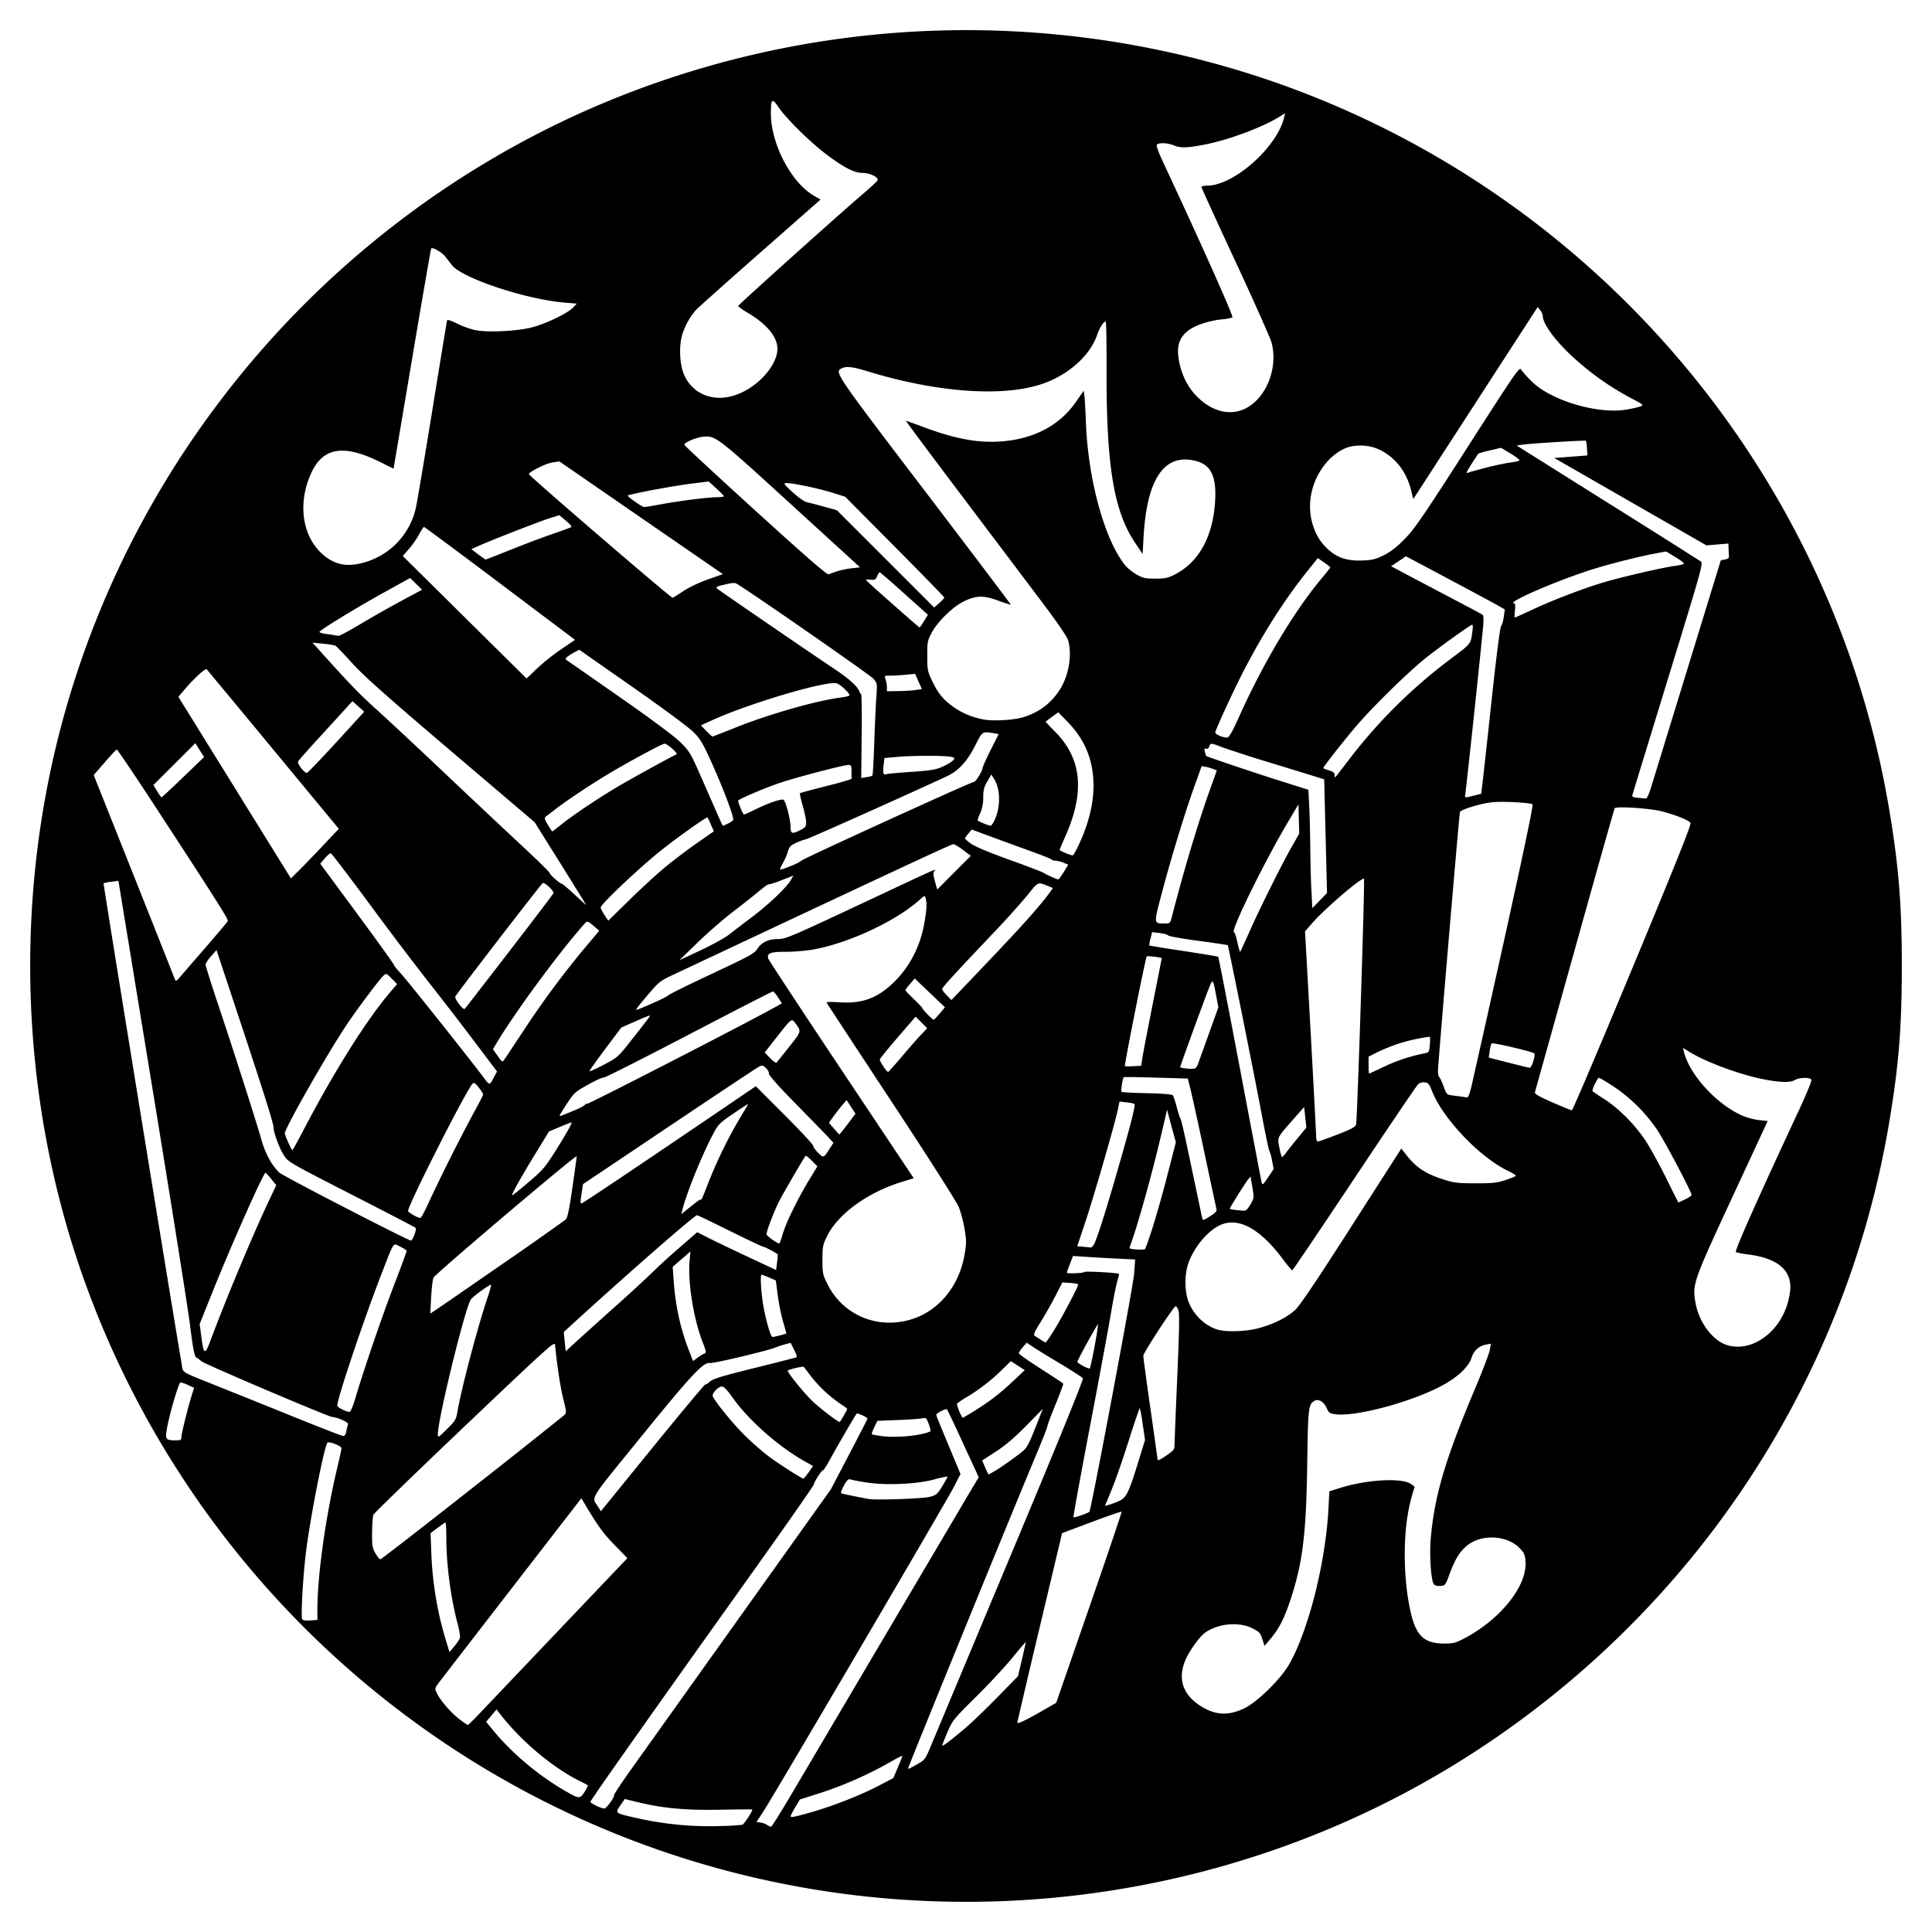 <svg xmlns="http://www.w3.org/2000/svg" width="64" height="64"><path d="M30.342 62.956A30.954 30.954 0 0 1 17.02 59.14 31.09 31.09 0 0 1 2.842 42.554C.925 37.274.492 31.442 1.602 25.88 3.556 16.098 10.213 7.775 19.35 3.69a31.135 31.135 0 0 1 23.23-.843C53.063 6.65 60.729 15.829 62.578 26.79 62.897 28.683 63 29.955 63 32s-.103 3.316-.422 5.207c-1.455 8.624-6.515 16.23-13.95 20.969-5.407 3.446-11.834 5.126-18.286 4.78zm-5.749-2.51c.055-.015.329-.434.329-.503 0-.008-.47-.005-1.046.006-1.15.023-1.9-.045-2.731-.245l-.45-.11-.145.211c-.174.253-.173.254.383.385 1.027.24 1.974.335 2.98.299a8.08 8.08 0 0 0 .68-.042zm1.609-.983l3.073-5.205 2.805-4.749.342-.574-.514-1.112a42.08 42.08 0 0 0-.533-1.133c-.044-.043-.375.13-.36.188.008.034.192.487.409 1.006l.394.944-.227.44c-.262.507-5.956 10.209-6.302 10.737l-.23.352.129.016c.07.008.171.045.224.082.052.037.114.06.138.052.023-.008.317-.477.652-1.044zm.69.564c.721-.206 1.612-.557 2.23-.88l.469-.245.15-.351c.081-.194.15-.366.152-.383.002-.018-.182.075-.407.205a12.58 12.58 0 0 1-2.45 1.066l-.537.17-.153.257a1.975 1.975 0 0 0-.155.291c-.003.06.1.041.701-.13zm-6.673-.32c.081-.113.135-.218.12-.234-.016-.015.263-.435.619-.932l3.607-5.057 2.96-4.151.602-1.15c.33-.632.606-1.167.61-1.188.01-.04-.335-.198-.36-.166-.055.069-.67 1.127-.85 1.46-.121.225-.237.41-.257.41-.05 0-.3.383-.307.47-.003.04-1.03 1.507-2.282 3.26-3.115 4.365-5.104 7.183-5.12 7.252-.011.052.33.221.46.228.028 0 .117-.09.198-.203zm-.83-.39c.055-.089.092-.168.083-.177a4.552 4.552 0 0 0-.275-.144c-.9-.45-1.942-1.328-2.63-2.217l-.119-.152-.172.205-.172.206.254.307c.619.75 1.5 1.487 2.376 1.988.472.27.478.27.655-.016zm11.012-.884c.234-.133.255-.162.432-.586.102-.245 1.286-3.074 2.632-6.286 1.579-3.77 2.432-5.863 2.407-5.902-.022-.034-.347-.245-.723-.47a32.391 32.391 0 0 1-.912-.559l-.228-.152-.13.152c-.072.084-.13.173-.13.199 0 .026.327.256.727.512.4.256.735.478.745.493.009.015-.105.323-.253.684-.148.361-.27.688-.272.727-.001.039-.175.482-.387.985-.714 1.7-3.87 9.426-4.215 10.315-.03.077-.012.071.307-.112zm1.56-1.175c.22-.185.706-.651 1.08-1.035l.681-.698.129-.546c.07-.3.128-.56.128-.577 0-.018-.194.206-.43.498-.238.292-.783.88-1.212 1.305-.758.751-.786.786-.954 1.181a4.936 4.936 0 0 0-.173.44c0 .042.26-.154.751-.568zm-16.093-.478l2.63-2.764 2.285-2.4-.43-.442c-.382-.394-.55-.626-1.016-1.41l-.079-.132-2.295 2.967c-1.262 1.632-2.356 3.05-2.431 3.15-.13.175-.133.188-.065.33.118.248.446.63.73.854.148.115.282.21.298.21.016 0 .184-.163.373-.363zm18.604-.076l.516-.296 1.094-3.156c.601-1.736 1.084-3.165 1.073-3.176-.01-.011-.46.144-.996.345l-.976.366-.742 3.12a424.233 424.233 0 0 0-.742 3.152c-.003.06.254-.057.773-.355zm6.76-.12c.423-.208 1.183-.953 1.463-1.435.644-1.107 1.222-3.395 1.313-5.195l.028-.552.357-.112c.873-.275 2.01-.342 2.339-.138.084.052.141.106.128.12-.013.012-.076.228-.14.479-.24.95-.249 2.393-.019 3.52.182.893.446 1.169 1.122 1.173.309.002.389-.017.651-.153 1.216-.628 2.117-1.747 2.06-2.555-.016-.239-.04-.293-.2-.457-.424-.434-1.284-.467-1.751-.067-.24.206-.392.457-.569.942-.13.356-.14.369-.295.383-.097.008-.184-.013-.217-.052-.1-.12-.157-.982-.103-1.564.133-1.424.483-2.595 1.485-4.971.24-.571.452-1.128.47-1.24l.032-.2-.152.03a.6.6 0 0 0-.48.42c-.101.343-.535.727-1.167 1.033-1.074.52-2.751.946-3.365.854-.172-.026-.211-.053-.267-.188-.089-.212-.27-.33-.399-.26-.214.114-.225.206-.252 2.066-.033 2.354-.15 3.302-.555 4.527-.206.623-.381.964-.669 1.305l-.19.227-.073-.227c-.064-.202-.098-.24-.326-.355-.448-.227-1.124-.167-1.565.138-.185.128-.534.614-.661.92-.25.6-.092 1.11.458 1.481.506.342.958.372 1.51.102zm-25.998-2.328c.014-.052-.017-.253-.069-.445-.231-.86-.38-1.978-.38-2.865 0-.281-.012-.511-.028-.511-.015 0-.132.08-.26.176l-.234.176.026.68c.037.971.201 1.953.478 2.858l.122.402.16-.188c.088-.103.171-.23.185-.283zm-4.72-.934c0-1.137.272-3.073.66-4.71.077-.319.138-.606.138-.639 0-.074-.417-.237-.465-.182-.106.12-.558 2.42-.709 3.606-.096.756-.175 2.115-.13 2.234.018.046.094.06.266.048l.24-.016v-.34zm5.116-4.016a311.538 311.538 0 0 0 3.062-2.428c.078-.077.077-.103-.031-.528-.095-.371-.22-1.195-.273-1.8-.012-.13-.2.039-2.993 2.694-1.639 1.56-2.999 2.878-3.022 2.93-.024.053-.045.318-.047.59-.004.44.008.513.11.691.063.11.136.2.164.199.027 0 1.391-1.057 3.03-2.348zm20.458.772c.058-.058 1.454-7.489 1.483-7.893l.033-.463-.628-.03a66.97 66.97 0 0 1-1.03-.06l-.401-.027-.103.267a3.764 3.764 0 0 0-.102.287c0 .04.556.018.571-.021.014-.037 1.116.023 1.155.062.009.008-.016.118-.055.243-.038.125-.136.619-.216 1.096-.08.477-.395 2.177-.7 3.776-.305 1.6-.545 2.924-.535 2.943.016.03.474-.126.528-.18zm-12.723-4.217c.014.013.08-.027.146-.09.097-.093.376-.179 1.458-.448a95.157 95.157 0 0 0 1.397-.354c.045-.015.03-.081-.058-.253l-.117-.232-.177.046a3.07 3.07 0 0 0-.341.113c-.246.102-2.056.531-2.15.51-.21-.05-.611.378-2.259 2.409-1.834 2.26-1.671 1.99-1.432 2.382l.072.118 1.718-2.113c.945-1.163 1.729-2.102 1.743-2.088zm13.683 3.872c.262-.112.334-.255.662-1.315l.22-.714-.075-.52a4.827 4.827 0 0 0-.096-.539c-.01-.01-.17.452-.353 1.029-.3.94-.49 1.472-.727 2.028l-.078.182.116-.03c.064-.015.213-.07.331-.12zm-6.24-.15c.21-.057.247-.089.413-.361.1-.164.176-.304.168-.312a3.627 3.627 0 0 0-.46.104c-.599.156-1.608.196-2.258.09a6.043 6.043 0 0 1-.52-.1c-.046-.018-.109.048-.195.206-.07.128-.11.243-.09.255.03.018.363.088.904.19.24.046 1.81-.01 2.038-.072zm-4.021-.81l.147-.209-.267-.15c-.88-.494-1.872-1.37-2.4-2.119-.189-.267-.285-.364-.36-.364-.103 0-.3.197-.3.3 0 .105.629.885 1.054 1.308.24.24.608.56.816.715.354.261 1.078.724 1.137.726.014 0 .092-.093.173-.208zm6.225-.079c.132-.08.413-.275.626-.434.421-.315.367-.224.817-1.362l.091-.229-.553.563c-.387.393-.69.65-1.005.855l-.452.293.098.23c.053.127.106.23.117.23.012 0 .129-.066.26-.146zm5.648-.493c.22-.152.247-.188.248-.34 0-.094.041-1.103.09-2.243.07-1.605.078-2.105.036-2.217-.03-.08-.07-.139-.088-.132-.085.03-1.072 1.546-1.072 1.645 0 .06.106.846.235 1.745.129.899.234 1.652.234 1.673 0 .069.065.042.317-.131zM6.01 47.6c0-.112.21-.958.349-1.402l.07-.225-.198-.09a1.193 1.193 0 0 0-.25-.091c-.058-.001-.357 1.012-.448 1.515-.067.373-.045.405.277.406.18.001.2-.01.2-.113zm9.15-.866c.131-.774.679-2.838 1.008-3.801.065-.192.11-.358.098-.37-.033-.032-.629.405-.678.497-.218.409-1.084 3.964-1.084 4.452 0 .123.013.115.301-.17.285-.282.304-.315.354-.608zm15.372.77a1.34 1.34 0 0 0 .288-.088c.016-.016-.009-.126-.054-.245-.08-.207-.09-.215-.23-.186-.08.017-.445.042-.809.056l-.662.026-.103.212c-.056.117-.093.22-.082.232.01.01.154.038.318.06.354.05.969.018 1.334-.067zm-19.058-.098a1.9 1.9 0 0 1 .055-.228c.023-.06-.336-.225-.522-.238-.137-.01-4.248-1.76-4.34-1.849a1.04 1.04 0 0 0-.16-.121c-.066-.038-.107-.244-.216-1.103-.074-.58-.637-4.123-1.251-7.872l-1.117-6.817-.235.032a1.24 1.24 0 0 0-.257.05c-.015.015 2.305 14.296 2.588 15.927.053.305-.085.222 1.234.75.465.185 1.563.627 2.44.982.878.355 1.63.648 1.673.65.052.003.087-.05.108-.163zm16.473-.505c.065-.112.119-.214.119-.227 0-.013-.1-.089-.223-.168a4.39 4.39 0 0 1-.982-.919l-.234-.308c-.024-.03-.532.092-.532.128.002.074.516.712.798.988.235.23.859.71.924.71.006 0 .064-.092.13-.204zm4.346-.172c.49-.303.843-.576 1.29-.999l.363-.341-.23-.15-.23-.15-.281.274a6.324 6.324 0 0 1-1.157.904 2.591 2.591 0 0 0-.345.228c-.024.038.152.468.19.468.013 0 .193-.105.4-.234zm-20.536-.364c.286-.968.895-2.75 1.289-3.775.234-.608.425-1.125.425-1.148 0-.023-.094-.088-.21-.144-.253-.123-.187-.22-.624.904-.573 1.472-1.465 4.126-1.465 4.359 0 .056.277.2.407.21.032.003.11-.177.178-.406zm24.513-1.817c.075-.413.119-.72.095-.68-.308.516-.695 1.236-.676 1.255.082.082.384.234.41.207.018-.017.095-.37.17-.782zm-12.936.29c.07-.024.064-.064-.06-.381-.301-.778-.494-1.987-.43-2.699l.028-.302-.294.255-.294.255.031.446c.06.84.219 1.576.5 2.306l.143.369.149-.11c.082-.061.184-.123.227-.138zm-16.339-.49c.495-1.327 1.377-3.435 1.9-4.544l.257-.544-.169-.206a1.578 1.578 0 0 0-.186-.206c-.068 0-1.105 2.327-1.728 3.878l-.455 1.133.052.391c.086.654.118.663.329.098zm13.304-.996a52.92 52.92 0 0 0 1.408-1.293c.078-.086.422-.4.765-.698l.623-.542.386.194c.212.107.8.389 1.307.627l.922.432.032-.255c.018-.141.025-.262.017-.269-.073-.059-.462-.264-.462-.243 0 .014-.489-.216-1.086-.512-.598-.296-1.1-.538-1.118-.538-.087 0-2.258 1.897-4.188 3.66l-.231.21.033.32.034.319.145-.136c.08-.076.716-.65 1.413-1.276zm37.885 1.107c.603-.306 1.008-.91 1.111-1.655.095-.69-.362-1.11-1.355-1.245a2.965 2.965 0 0 1-.436-.08c-.054-.028.677-1.673 2.093-4.712.239-.512.423-.96.409-.996-.034-.088-.39-.085-.545.004-.162.093-.477.086-1.028-.02-.801-.156-1.917-.568-2.481-.918l-.202-.125.033.133c.189.76 1.077 1.733 1.925 2.108.151.067.404.135.562.152l.287.03-1.172 2.525c-1.295 2.791-1.326 2.878-1.221 3.488.1.587.483 1.15.926 1.362.315.15.735.131 1.094-.051zm-23.268-.39c.247-.395.8-1.442.8-1.517 0-.02-.119-.044-.263-.053l-.262-.016-.234.457c-.129.25-.35.64-.491.864-.192.306-.241.418-.196.445.034.02.124.078.202.129.077.05.151.094.164.096.013.001.139-.18.28-.405zm-9.076.168c.114-.029.208-.06.208-.07 0-.009-.051-.194-.114-.411a6.807 6.807 0 0 1-.173-.867l-.06-.472-.222-.096a2.016 2.016 0 0 0-.25-.096c-.047 0-.026.483.04.92.073.488.256 1.145.32 1.145.023 0 .136-.024.25-.053zm15.816-.23c.503-.128.983-.364 1.248-.613.15-.141.695-.946 1.71-2.529l1.647-2.57.159-.247.179.226c.333.421.637.616 1.272.815.298.094.45.11 1.008.11.565 0 .705-.015.997-.11.187-.062.34-.126.34-.143 0-.017-.132-.097-.295-.177-.928-.457-2.13-1.727-2.48-2.619-.095-.242-.13-.283-.244-.296a.303.303 0 0 0-.221.064c-.048.044-1 1.45-2.114 3.123-1.115 1.674-2.04 3.044-2.056 3.044-.016 0-.166-.182-.333-.405-.743-.987-1.456-1.369-2.05-1.099-.411.186-.867.73-1.054 1.257-.134.377-.132.93.003 1.286.173.453.58.828 1.013.934.285.07.895.045 1.271-.05zm-11.623-.259c.98-.23 1.72-1.069 1.915-2.166.07-.392.07-.471.005-.867a4.185 4.185 0 0 0-.19-.726c-.066-.166-1.019-1.66-2.228-3.495a1011.013 1011.013 0 0 1-2.144-3.263c-.026-.044.066-.05.403-.029.755.05 1.242-.122 1.778-.627.549-.518.911-1.21 1.05-2.005.077-.442.088-.643.042-.812-.028-.105-.03-.104-.198.048-.783.707-2.371 1.447-3.544 1.651-.23.04-.633.073-.898.073-.508 0-.622.044-.575.223.012.046 1.101 1.703 2.42 3.68l2.4 3.598-.386.118c-1.131.346-2.12 1.06-2.48 1.792-.148.3-.158.353-.158.791 0 .436.01.493.155.786.484.99 1.547 1.486 2.633 1.23zm-13.441-1.841a111.094 111.094 0 0 0 2.146-1.506c.061-.057.117-.32.223-1.055.078-.538.142-1.008.142-1.043 0-.075-4.668 3.881-4.741 4.019-.027.05-.063.339-.079.641l-.03.55.137-.089c.076-.048 1.066-.731 2.202-1.517zm21.586-1.23a39.1 39.1 0 0 0 .496-1.759l.278-1.078-.09-.329c-.05-.18-.115-.424-.146-.54l-.055-.21-.198.844c-.322 1.373-.804 3.087-1.04 3.703-.02.053.03.071.224.082.138.008.264.004.281-.009.017-.013.13-.33.25-.704zm-1.93.528c.108-.21.436-1.255.851-2.71.39-1.362.52-1.888.48-1.928a1.104 1.104 0 0 0-.257-.049l-.236-.028-.058.276c-.094.457-.821 2.965-1.092 3.767l-.252.75.192.017c.105.01.217.021.249.026.031.004.087-.05.123-.12zm-10.324-.312c.109-.378.496-1.175.868-1.787l.285-.47-.184-.185c-.102-.102-.193-.176-.204-.164-.063.07-.75 1.249-.887 1.522-.172.344-.41.97-.41 1.077 0 .052.341.3.422.306.013 0 .063-.134.11-.3zm-12.197.012c.042-.107.06-.211.04-.231-.02-.02-.808-.431-1.75-.913-2.43-1.243-2.453-1.256-2.6-1.47-.142-.203-.355-.765-.356-.939-.001-.143-.3-1.088-1.183-3.753l-.706-2.128-.18.205c-.1.113-.182.237-.183.277 0 .039.189.64.422 1.337.514 1.537 1.261 3.87 1.433 4.479.127.447.328.816.586 1.074.105.104 4.26 2.25 4.369 2.255.016 0 .065-.086.108-.193zm26.57-.858c-.014-.053-.195-.899-.403-1.88-.208-.98-.417-1.93-.463-2.11l-.084-.329-1.053-.03c-.58-.017-1.061-.024-1.07-.014-.036.033-.1.46-.074.485.014.015.394.035.843.044.535.012.831.037.859.072.023.029.08.2.126.381.047.181.1.35.118.376.038.052.124.434.466 2.064.13.619.246 1.172.26 1.229.024.103.025.102.261-.044.188-.117.232-.167.213-.244zm-26.122-.155a61.716 61.716 0 0 1 1.52-3.034c.171-.307.31-.579.31-.603 0-.024-.066-.128-.147-.23-.12-.153-.158-.175-.206-.124-.215.226-2.134 4.016-2.134 4.213 0 .047.315.23.402.233.028.001.143-.204.255-.455zm8.909-.083c.067-.051.13-.083.14-.07.01.013.086-.156.17-.375a15.07 15.07 0 0 1 1.197-2.46c.105-.17.19-.319.19-.33 0-.01-.22.132-.49.317-.478.328-.495.346-.7.736-.363.696-.86 1.93-.988 2.458l-.032.135.195-.158c.107-.088.25-.2.318-.253zm18.337.091c.125-.211.125-.217.065-.57l-.061-.356-.088.108c-.095.118-.6.924-.6.959 0 .019.176.044.455.066.078.005.136-.047.23-.207zm-20.449-1.163c.895-.603 2.175-1.47 2.845-1.925l1.219-.829.952.951c.523.523.952.984.952 1.025 0 .04.074.144.164.232.184.178.173.183.405-.18l.1-.155-.159-.172c-.087-.094-.57-.59-1.073-1.103-.578-.587-.912-.962-.905-1.015.005-.045-.04-.13-.101-.187-.104-.097-.12-.1-.245-.034-.074.039-1.411.928-2.973 1.976l-2.84 1.905-.05.33c-.044.28-.042.324.015.302.037-.014.8-.519 1.694-1.121zm34.851.993c.117-.057.213-.122.213-.144 0-.102-.885-1.776-1.14-2.158a5.329 5.329 0 0 0-1.444-1.436c-.24-.158-.459-.287-.487-.287-.043 0-.214.343-.214.43 0 .016.163.13.363.255.494.307 1.064.881 1.416 1.426.158.245.461.799.674 1.23.212.433.39.786.396.786.006 0 .106-.046.223-.102zm-38.304-.577c.502-.43.537-.473 1.004-1.223.297-.478.452-.767.402-.75a8.945 8.945 0 0 0-.409.163l-.328.137-.427.696c-.498.812-.839 1.422-.794 1.422.018 0 .266-.2.552-.445zm24.619-.707a1.44 1.44 0 0 0-.09-.326c-.02-.026-.135-.575-.255-1.22-.202-1.09-1.101-5.57-1.122-5.592a27.62 27.62 0 0 0-.964-.14c-.526-.07-.979-.152-1.008-.18-.028-.03-.16-.065-.293-.081l-.24-.029-.054.214a.855.855 0 0 0-.04.229c.008.007.52.09 1.138.183.618.094 1.134.18 1.146.192.012.012.335 1.674.717 3.693.382 2.018.706 3.72.72 3.78.025.1.045.084.213-.167l.186-.277-.054-.279zm.476-.276c.064-.088.24-.307.39-.488l.271-.328-.037-.342-.037-.341-.37.42c-.537.611-.52.575-.448.935.033.168.072.305.087.305a.66.66 0 0 0 .144-.161zm-32.52-.81c.983-1.878 2.036-3.553 2.807-4.463l.252-.298-.178-.182c-.17-.174-.182-.179-.267-.102-.14.126-.877 1.11-1.239 1.654-.654.982-2.034 3.407-2.033 3.572 0 .073.219.556.251.556.012 0 .195-.331.407-.737zm34.21.224c.473-.185.592-.25.619-.339.038-.129.295-8.101.261-8.134-.064-.065-1.272.966-1.693 1.445l-.26.295.184 3.307c.1 1.818.183 3.385.184 3.482 0 .11.022.175.06.174.031-.001.322-.105.644-.23zm-16.224-.348l.259-.344-.146-.225-.147-.225-.142.165c-.079.091-.21.26-.294.376l-.15.21.166.194c.091.107.172.194.18.194.008 0 .13-.155.274-.345zm-9.051-.454c.195-.081.355-.168.355-.193 0-.025.021-.033.047-.017.037.023 5.165-2.61 6.204-3.186l.266-.148-.126-.197c-.069-.108-.147-.197-.173-.197-.026 0-1.293.65-2.815 1.445-1.523.794-2.78 1.429-2.794 1.409-.014-.02-.235.08-.493.222-.443.244-.48.276-.702.614-.13.197-.243.379-.253.405-.02.053-.017.051.484-.157zm35.052-4.725c1.424-3.428 1.951-4.745 1.92-4.796-.056-.09-.478-.26-.944-.382-.396-.104-1.523-.178-1.57-.103-.014.024-.61 2.133-1.322 4.686l-1.318 4.717c-.017.057.115.135.577.338.33.145.62.264.646.264.026 0 .93-2.125 2.01-4.724zm-5.323 3.87c1.295-5.748 2.055-9.256 2.01-9.283-.087-.054-.92-.101-1.288-.073-.367.027-1.089.241-1.118.331-.025.076-.728 8.368-.728 8.577.001.095.02.184.041.198.022.014.087.15.143.305.1.273.107.281.3.306a18.845 18.845 0 0 1 .487.067c.033.004.095-.172.153-.427zm-32.38-.27l.086-.163-.804-1.066c-.443-.587-1.1-1.438-1.461-1.893a121.552 121.552 0 0 1-1.924-2.543c-.697-.943-1.289-1.72-1.314-1.726-.026-.007-.116.068-.2.166l-.153.178 1.22 1.654c.672.91 1.22 1.673 1.22 1.697 0 .024.104.153.23.287.2.213 2.34 2.902 2.77 3.481.172.232.17.232.33-.071zm29.48-.326c.418-.2.864-.345 1.362-.445.113-.023.127-.049.144-.272a1.36 1.36 0 0 0 .006-.265c-.008-.01-.198.018-.422.063a5.465 5.465 0 0 0-1.342.455l-.27.135v.281c0 .155.008.28.017.28.01 0 .237-.104.505-.232zm-24.934-.885c.62-.789.632-.806.588-.803-.022.002-.24.091-.485.2l-.446.196-.528.704c-.29.387-.527.72-.528.741 0 .02.212-.074.472-.211.467-.246.476-.254.927-.827zm8.971.532c.24-.284.523-.606.629-.716l.19-.2-.191-.192-.192-.192-.593.687c-.326.379-.593.708-.593.733 0 .075.237.426.277.41.02-.008.233-.247.473-.53zm9.794.258l.365-1.016.306-.852-.074-.391c-.107-.562-.107-.563-.233-.257-.12.293-.959 2.594-.959 2.63 0 .026.27.062.421.055.088-.004.13-.045.174-.17zm11.104-.083c.036-.122.053-.237.038-.254-.051-.06-1.379-.372-1.416-.334-.02.02-.05.134-.067.253l-.032.216.65.166c.357.091.674.169.705.171.031.003.086-.095.122-.218zm-12.951-.105c.021-.142.175-.94.34-1.774.166-.834.302-1.523.302-1.532 0-.026-.473-.083-.496-.06-.04.04-.724 3.472-.724 3.632 0 .011.121.014.27.006l.27-.014.038-.258zm-11.7-.37c.417-.527.413-.507.19-.8-.11-.146-.115-.142-.614.494l-.387.494.18.185c.1.101.195.169.213.15.018-.02.206-.255.418-.522zm-8.803-.53a29.583 29.583 0 0 1 2.025-2.737l.487-.58-.196-.168c-.155-.132-.207-.155-.25-.108-.774.852-2.243 2.832-2.902 3.912l-.175.288.155.22c.144.204.16.214.217.135.033-.047.32-.48.64-.963zm13.79-.574l.173-.207-.5-.477-.5-.477-.154.18a1.182 1.182 0 0 0-.156.208c-.001.015.129.152.289.305.16.152.28.28.27.286-.026.012.34.39.377.39.015 0 .106-.094.2-.208zm-14.26-2.057c.792-1.026 1.45-1.894 1.464-1.928.027-.072-.294-.373-.356-.335-.057.035-2.866 3.681-2.895 3.759-.03.077.265.46.314.408.02-.021.683-.878 1.474-1.904zm4.74 1.72c.271-.117.514-.24.54-.272.027-.032.675-.352 1.44-.71 1.25-.586 1.402-.669 1.499-.822.137-.218.367-.326.693-.326.239 0 .436-.083 2.668-1.13 2.744-1.288 2.568-1.21 2.498-1.118-.04.05-.033.135.024.337l.076.27.556-.558.557-.557-.256-.194c-.141-.106-.287-.193-.324-.193-.06 0-1.766.794-7.386 3.436l-1.924.904c-.39.183-.451.231-.778.615-.363.427-.443.534-.399.534.014 0 .247-.097.517-.215zm11.451-1.73c.872-.918 1.452-1.575 1.71-1.937l.108-.153-.156-.064c-.348-.142-.325-.152-.67.282a27.9 27.9 0 0 1-1.159 1.286c-1.313 1.384-1.683 1.789-1.683 1.844 0 .027.069.12.153.207l.152.157.306-.319c.168-.175.726-.761 1.239-1.302zm-26.213-.164c.37-.426.684-.8.697-.832.024-.06-.266-.52-2.316-3.663-.728-1.117-1.341-2.026-1.362-2.02-.021.007-.201.2-.4.43l-.361.416.086.219L4.52 29.23c.682 1.716 1.255 3.16 1.273 3.209.028.078.053.064.207-.116.096-.113.478-.554.848-.98zm17.3-.38c.13-.103.478-.37.775-.593.554-.418 1.133-.971 1.279-1.223l.082-.142-.396.155c-.217.086-.406.145-.419.133-.012-.013-.158.089-.323.227-.164.138-.559.45-.877.693-.317.244-.844.703-1.17 1.02l-.593.577.704-.33c.387-.183.81-.416.938-.518zm17.27-.16c.353-.79 1.081-2.246 1.408-2.814l.214-.374-.013-.486-.013-.485-.39.66c-.743 1.256-1.847 3.506-1.75 3.566.026.016.07.134.098.262.064.293.099.409.117.39.008-.01.156-.333.33-.72zm-2.603-.411c.404-1.571.86-3.094 1.28-4.271l.215-.6-.126-.049c-.157-.06-.385-.107-.385-.08 0 .012-.096.284-.213.605-.302.827-.766 2.338-1.077 3.51-.295 1.109-.297 1.082.057 1.084.193 0 .198-.004.249-.2zm-16.802-1.647c.271-.226.75-.59 1.064-.809l.572-.398-.097-.22a3.088 3.088 0 0 0-.11-.238c-.03-.033-1.003.659-1.593 1.132-.692.556-1.948 1.745-1.948 1.845 0 .037.056.152.125.255l.124.188.685-.672c.377-.37.907-.858 1.178-1.083zm21.9-1.045l-.046-1.882-.168-.054c-.093-.03-.792-.245-1.553-.478a42.833 42.833 0 0 1-1.674-.538c-.352-.14-.377-.14-.416-.017-.02.062-.056.087-.102.07-.057-.022-.065-.003-.039.102a.783.783 0 0 0 .044.14c.026.027 1.755.608 2.539.853l.844.266.03.56c.015.31.03.933.034 1.387.004.454.02 1.084.038 1.4l.03.574.243-.25.243-.25-.046-1.883zm-25.343.91l-.858-1.373-2.765-2.352c-2.14-1.822-2.88-2.478-3.27-2.907-.277-.305-.53-.569-.563-.587-.033-.018-.218-.049-.41-.068l-.352-.035.334.371c.946 1.05 1.219 1.331 1.8 1.856.35.314 1.363 1.26 2.253 2.103.89.843 2.036 1.92 2.546 2.393.51.474.927.884.928.912 0 .053.342.353.406.357.022.001.208.16.414.351.207.192.38.35.385.35.005 0-.377-.617-.848-1.372zm16.667.28l.152-.246-.153-.064a.986.986 0 0 0-.278-.07c-.068-.004-.117-.017-.11-.03.01-.014-.326-.148-.743-.299-.417-.15-1.019-.37-1.337-.488l-.578-.214-.112.137a.767.767 0 0 0-.112.16c0 .014.09.09.2.172.128.093.595.289 1.278.535.592.212 1.105.41 1.141.438.056.044.398.196.475.211.014.003.093-.106.177-.241zm-24.574-.84l.561-.595-2.166-2.619a817.104 817.104 0 0 0-2.208-2.663c-.045-.048-.42.296-.753.689l-.187.222 1.863 3.006 1.864 3.007.232-.226c.128-.125.485-.494.794-.821zm15.53.64c.166-.064.323-.144.349-.177.05-.064 5.642-2.616 5.728-2.614.057.001.276-.36.284-.468.003-.039.123-.305.267-.592l.262-.522-.173-.03c-.37-.06-.367-.062-.601.404-.265.526-.552.84-.933 1.019-1.206.564-4.577 2.072-4.67 2.09a1.892 1.892 0 0 0-.334.121c-.184.085-.226.13-.274.295a2.179 2.179 0 0 1-.172.393c-.064.11-.097.2-.075.2.022 0 .176-.053.342-.118zm9.539-.695c.358-.754.526-1.499.488-2.16-.044-.762-.322-1.382-.868-1.938l-.294-.3-.21.15c-.116.084-.21.157-.21.162 0 .006.142.156.317.333.896.905.993 2.02.308 3.529-.086.19-.157.362-.157.383 0 .031.329.17.43.182.018.002.106-.151.196-.34zm-9.212-.5c.161-.083.186-.117.186-.254 0-.086-.051-.334-.114-.55-.062-.215-.103-.402-.09-.415.013-.013.404-.118.87-.235.465-.116.843-.227.84-.246a4.12 4.12 0 0 1-.004-.247c0-.177-.015-.21-.09-.21-.17 0-1.782.423-2.324.61-.5.172-1.34.532-1.34.574 0 .081.159.457.193.457.024 0 .165-.06.312-.134.492-.245.948-.402 1.003-.347.077.077.228.665.228.89 0 .235.048.25.33.106zm-7.895-.205c.372-.297 1.112-.794 1.783-1.197.396-.239 1.828-1.028 2.004-1.105.06-.026-.305-.353-.395-.354-.075 0-1.16.584-1.857 1-.584.35-1.366.87-1.735 1.153l-.344.265c-.054.041-.043.087.068.27.073.12.14.22.147.22.008 0 .156-.113.33-.252zm5.492-.009a.618.618 0 0 0 .171-.113c.041-.066-.292-.961-.677-1.823-.32-.715-.396-.847-.63-1.085-.16-.163-.977-.768-2.03-1.505l-1.764-1.233-.147.08c-.248.136-.34.217-.284.254.028.018.82.57 1.76 1.226 1.098.767 1.822 1.306 2.028 1.51.313.31.328.336.788 1.387.628 1.434.602 1.375.62 1.375.01 0 .084-.033.165-.073zm8.81-.071c.22-.427.227-1.047.014-1.39l-.1-.163-.134.227c-.109.185-.134.283-.135.532a1.27 1.27 0 0 1-.095.51 1.375 1.375 0 0 0-.093.242c0 .032.33.172.433.183.02.002.068-.062.11-.141zm21.77-1.134l1.214-3.952 1.095-3.565.137-.024c.076-.014.135-.05.132-.083a9.045 9.045 0 0 1-.011-.252l-.007-.194-.364.03-.365.03-2.52-1.447-2.52-1.448.55-.042.55-.042-.017-.235a1.222 1.222 0 0 0-.033-.251c-.021-.022-1.808.087-2.086.127l-.211.03 3.003 1.886a425.243 425.243 0 0 1 3.094 1.952c.087.065.05.198-1.075 3.861-.64 2.087-1.174 3.83-1.186 3.874-.017.064.02.083.183.098.113.01.23.021.262.026.033.005.106-.154.176-.379zm-48.628-.33l.692-.667-.145-.23-.145-.23-.694.694-.694.692.123.204c.068.112.135.204.148.203.012 0 .334-.3.715-.667zm42.764.608l.235-.06.053-.444c.03-.243.165-1.477.301-2.741.15-1.394.27-2.326.305-2.37.032-.038.072-.177.09-.31l.032-.24-.203-.117c-.178-.103-1.318-.714-2.647-1.419l-.426-.225-.245.165-.245.165.976.517 1.492.786c.284.148.538.286.565.307.03.024.036.169.014.404a450.31 450.31 0 0 1-.588 5.539c-.028.122-.02.123.291.043zM28.9 25.692c.014-.014.041-.506.061-1.093.02-.587.051-1.27.07-1.515.031-.44.03-.45-.095-.598-.095-.113-3.657-2.592-4.484-3.121-.107-.069-.145-.069-.439-.002-.265.06-.31.084-.258.134.062.058 3.036 2.097 3.936 2.697.442.296.727.558.777.715.015.046.041.083.059.083.017 0 .025.625.017 1.39l-.015 1.39.173-.027a.667.667 0 0 0 .198-.053zm15.708-.425a17.201 17.201 0 0 1 3.414-3.415c.737-.554.694-.499.758-.983.012-.097.008-.176-.01-.175-.058.002-1.103.752-1.557 1.117-.62.5-1.8 1.662-2.341 2.306-.439.523-1.038 1.289-1.038 1.327 0 .01.085.044.188.075.144.043.188.08.188.158 0 .118-.017.135.398-.41zm-14.417.302c.643-.044.803-.07 1.029-.17.147-.066.302-.158.345-.206.074-.081.071-.088-.054-.12-.188-.046-1.228-.048-1.761-.002l-.452.04-.028.237c-.03.263-.008.337.093.298.037-.014.41-.049.828-.077zm-19.049-.982l.924-1.009-.195-.176-.195-.176-.267.293-.89.974c-.343.374-.634.706-.647.738-.029.07.222.386.295.373.028-.005.467-.463.975-1.017zm29.894-.821c.807-1.803 1.833-3.52 2.762-4.626.149-.178.27-.332.27-.344 0-.012-.093-.086-.207-.165l-.207-.142-.348.433c-.747.933-1.458 2.045-2.104 3.294-.324.627-.91 1.895-.945 2.044-.015.063.27.185.4.171.06-.006.168-.196.379-.665zm-16.659.331c1.115-.445 2.68-.89 3.476-.99.144-.018.272-.05.285-.07.033-.054-.301-.37-.423-.401-.355-.09-2.907.667-4.126 1.223l-.371.169.18.185c.1.102.191.186.203.186.011 0 .36-.136.776-.302zm9.508-.335c.526-.157.93-.459 1.223-.916.298-.463.415-1.166.273-1.64-.036-.12-.361-.594-.86-1.256l-2.668-3.538c-1.027-1.36-1.856-2.474-1.844-2.474.012 0 .271.093.576.207 1.038.388 1.788.53 2.55.48 1.1-.073 1.97-.53 2.516-1.323l.246-.358.024.157c.013.086.035.473.05.86.067 1.906.614 3.91 1.298 4.761.079.097.252.238.386.312.21.116.292.134.618.134.319 0 .414-.02.634-.131.81-.413 1.28-1.269 1.346-2.45.048-.845-.153-1.22-.715-1.336-.993-.206-1.55.646-1.656 2.54l-.031.56-.248-.368c-.705-1.045-.955-2.552-.947-5.703.003-.874-.009-1.601-.025-1.618-.048-.048-.203.183-.285.426-.228.676-.93 1.313-1.778 1.614-1.304.464-3.518.31-5.85-.408-.477-.147-.694-.17-.843-.09-.233.124-.21.158 2.764 4.062 1.57 2.06 2.85 3.754 2.843 3.763-.007.009-.196-.052-.422-.135-.482-.177-.726-.171-1.137.03-.354.173-.851.655-1.046 1.014-.153.282-.16.316-.16.787 0 .457.011.516.15.809.2.422.36.623.685.862.295.217.657.37 1.035.439.325.058.98.021 1.298-.073zm-3.563-.904l.215-.03-.111-.253-.111-.253-.315.03c-.173.016-.404.03-.513.03-.194 0-.197.003-.153.12a.87.87 0 0 1 .046.258v.138l.364-.004c.2-.003.46-.018.578-.035zm-12.53-.714c.19-.182.55-.47.801-.64l.456-.308-2.484-1.87c-1.367-1.028-2.5-1.87-2.52-1.87-.018 0-.092.112-.164.249a2.954 2.954 0 0 1-.334.48l-.205.233 2.047 2.026 2.052 2.03c.003 0 .16-.147.35-.33zM11.91 20.69a40.2 40.2 0 0 1 1.351-.767l.722-.388-.199-.194-.198-.195-.914.507c-.881.488-2.038 1.196-2.088 1.276-.013.022.077.053.2.069.123.016.255.036.294.044.039.009.1.018.136.02.036.004.35-.164.696-.372zm18.7-.116l.128-.21-.784-.703c-.431-.387-.797-.704-.814-.704-.017 0-.055.06-.084.131-.049.117-.074.13-.23.113-.118-.013-.158-.004-.126.029.13.134 1.74 1.556 1.76 1.555.012 0 .08-.096.15-.211zm20.127-.367c.71-.334 1.763-.735 2.464-.938.63-.182 1.924-.478 2.308-.527.136-.017.258-.049.27-.07.013-.02-.114-.12-.283-.22l-.306-.184-.34.064c-.55.103-1.473.334-2.052.514-1.214.378-2.975 1.143-2.63 1.143.025 0 .032.098.016.235-.015.129-.017.234-.005.234.013 0 .264-.113.558-.251zm-19.456-.411c0-.02-.74-.779-1.643-1.688l-1.642-1.654-.421-.132c-.448-.141-1.306-.321-1.518-.318-.117.001-.102.024.202.303.188.172.389.313.47.33.077.015.333.082.567.147l.427.118 1.612 1.611 1.611 1.611.167-.146c.092-.081.168-.163.168-.182zm-8.649-.212c.192-.127.534-.29.822-.392l.493-.173-2.708-1.866-2.707-1.867-.216.03c-.22.03-.766.298-.796.39-.015.044 4.695 4.096 4.761 4.096.013 0 .171-.098.351-.218zm5.087-.657a2.74 2.74 0 0 1 .482-.1l.289-.034-2.302-2.102c-2.468-2.254-2.487-2.268-2.917-2.22-.23.026-.602.188-.602.263 0 .023 1.06 1.006 2.354 2.182 1.705 1.55 2.374 2.131 2.428 2.109a7.98 7.98 0 0 1 .268-.098zm-15.724-.276a2.43 2.43 0 0 0 1.776-1.805c.04-.168.286-1.624.547-3.237.26-1.612.482-2.958.492-2.99.013-.04.118-.007.337.103.175.088.452.186.615.217.415.08 1.384.03 1.862-.095.46-.12 1.174-.463 1.352-.649l.131-.137-.39-.032c-1.296-.107-3.414-.811-3.751-1.248-.06-.079-.162-.209-.226-.29-.107-.135-.407-.306-.455-.258-.012.012-.275 1.528-.585 3.369l-.614 3.638-.05.29-.404-.203c-1.235-.62-1.93-.515-2.324.35-.483 1.059-.277 2.215.497 2.784.348.256.713.315 1.19.193zm33.84-.256c.234-.115.425-.263.697-.54.327-.333.6-.73 2.087-3.048 1.667-2.598 1.712-2.662 1.78-2.553.038.062.19.232.337.378.634.632 2.181 1.095 3.132.938.182-.03.39-.077.462-.104.128-.049.122-.055-.31-.282a9.132 9.132 0 0 1-1.7-1.166c-.68-.577-1.212-1.255-1.212-1.545a.388.388 0 0 0-.086-.196l-.085-.106-2.06 3.181-2.06 3.18-.076-.304c-.156-.618-.537-1.098-1.066-1.342-.348-.16-.82-.17-1.137-.025-.572.263-1.024.917-1.122 1.626-.08.576.091 1.185.44 1.572.35.387.708.53 1.276.508.322-.012.433-.04.704-.172zm-28.92-.183a34.844 34.844 0 0 1 1.39-.524c.323-.11.602-.213.621-.23.02-.016-.062-.111-.182-.21l-.216-.182-.335.106c-.34.108-1.865.702-2.324.906l-.254.113.225.172c.124.095.236.172.248.172.012 0 .384-.145.826-.323zm4.983-1.507c.64-.118 1.564-.234 1.86-.234.124 0 .223-.016.22-.035-.003-.02-.117-.137-.254-.261l-.248-.226-.58.073c-.66.083-2.104.357-2.103.398 0 .04.482.375.541.377.028.001.281-.04.564-.092zm27.356-1.22c.284-.072.638-.146.787-.164.149-.019.28-.05.293-.07.012-.02-.12-.122-.294-.227l-.316-.19-.366.086a3.084 3.084 0 0 0-.38.103c-.06.075-.308.462-.356.552-.054.102-.051.11.029.077.048-.019.32-.094.603-.166zm-8.024-1.94c.704-.328 1.117-1.338.894-2.191-.037-.142-.575-1.352-1.196-2.688-.622-1.336-1.13-2.45-1.13-2.473 0-.023.09-.043.2-.044.885-.007 2.311-1.278 2.542-2.266l.03-.133-.2.125c-.565.35-1.68.763-2.482.918-.563.11-.789.114-1.012.02-.21-.087-.527-.092-.559-.009-.013.034.075.271.194.528 1.284 2.748 2.36 5.156 2.315 5.184a1.584 1.584 0 0 1-.351.063c-.412.042-.858.187-1.09.355-.334.242-.427.554-.319 1.073.093.445.286.822.57 1.113.491.504 1.085.663 1.594.426zm-16.982-.423c.71-.19 1.41-.873 1.498-1.464.064-.423-.282-.884-.973-1.294-.176-.104-.32-.207-.32-.228 0-.037 3.353-3.047 4.184-3.756.223-.19.418-.374.433-.407.044-.098-.251-.245-.495-.245-.278 0-.618-.175-1.213-.624-.53-.4-1.31-1.17-1.57-1.55-.215-.314-.252-.288-.256.18-.009 1.021.674 2.326 1.444 2.76l.204.115-2.011 1.769c-1.106.973-2.06 1.825-2.12 1.893-.188.215-.32.443-.43.745-.14.384-.12 1.033.04 1.402.267.606.898.887 1.585.704z"/></svg>